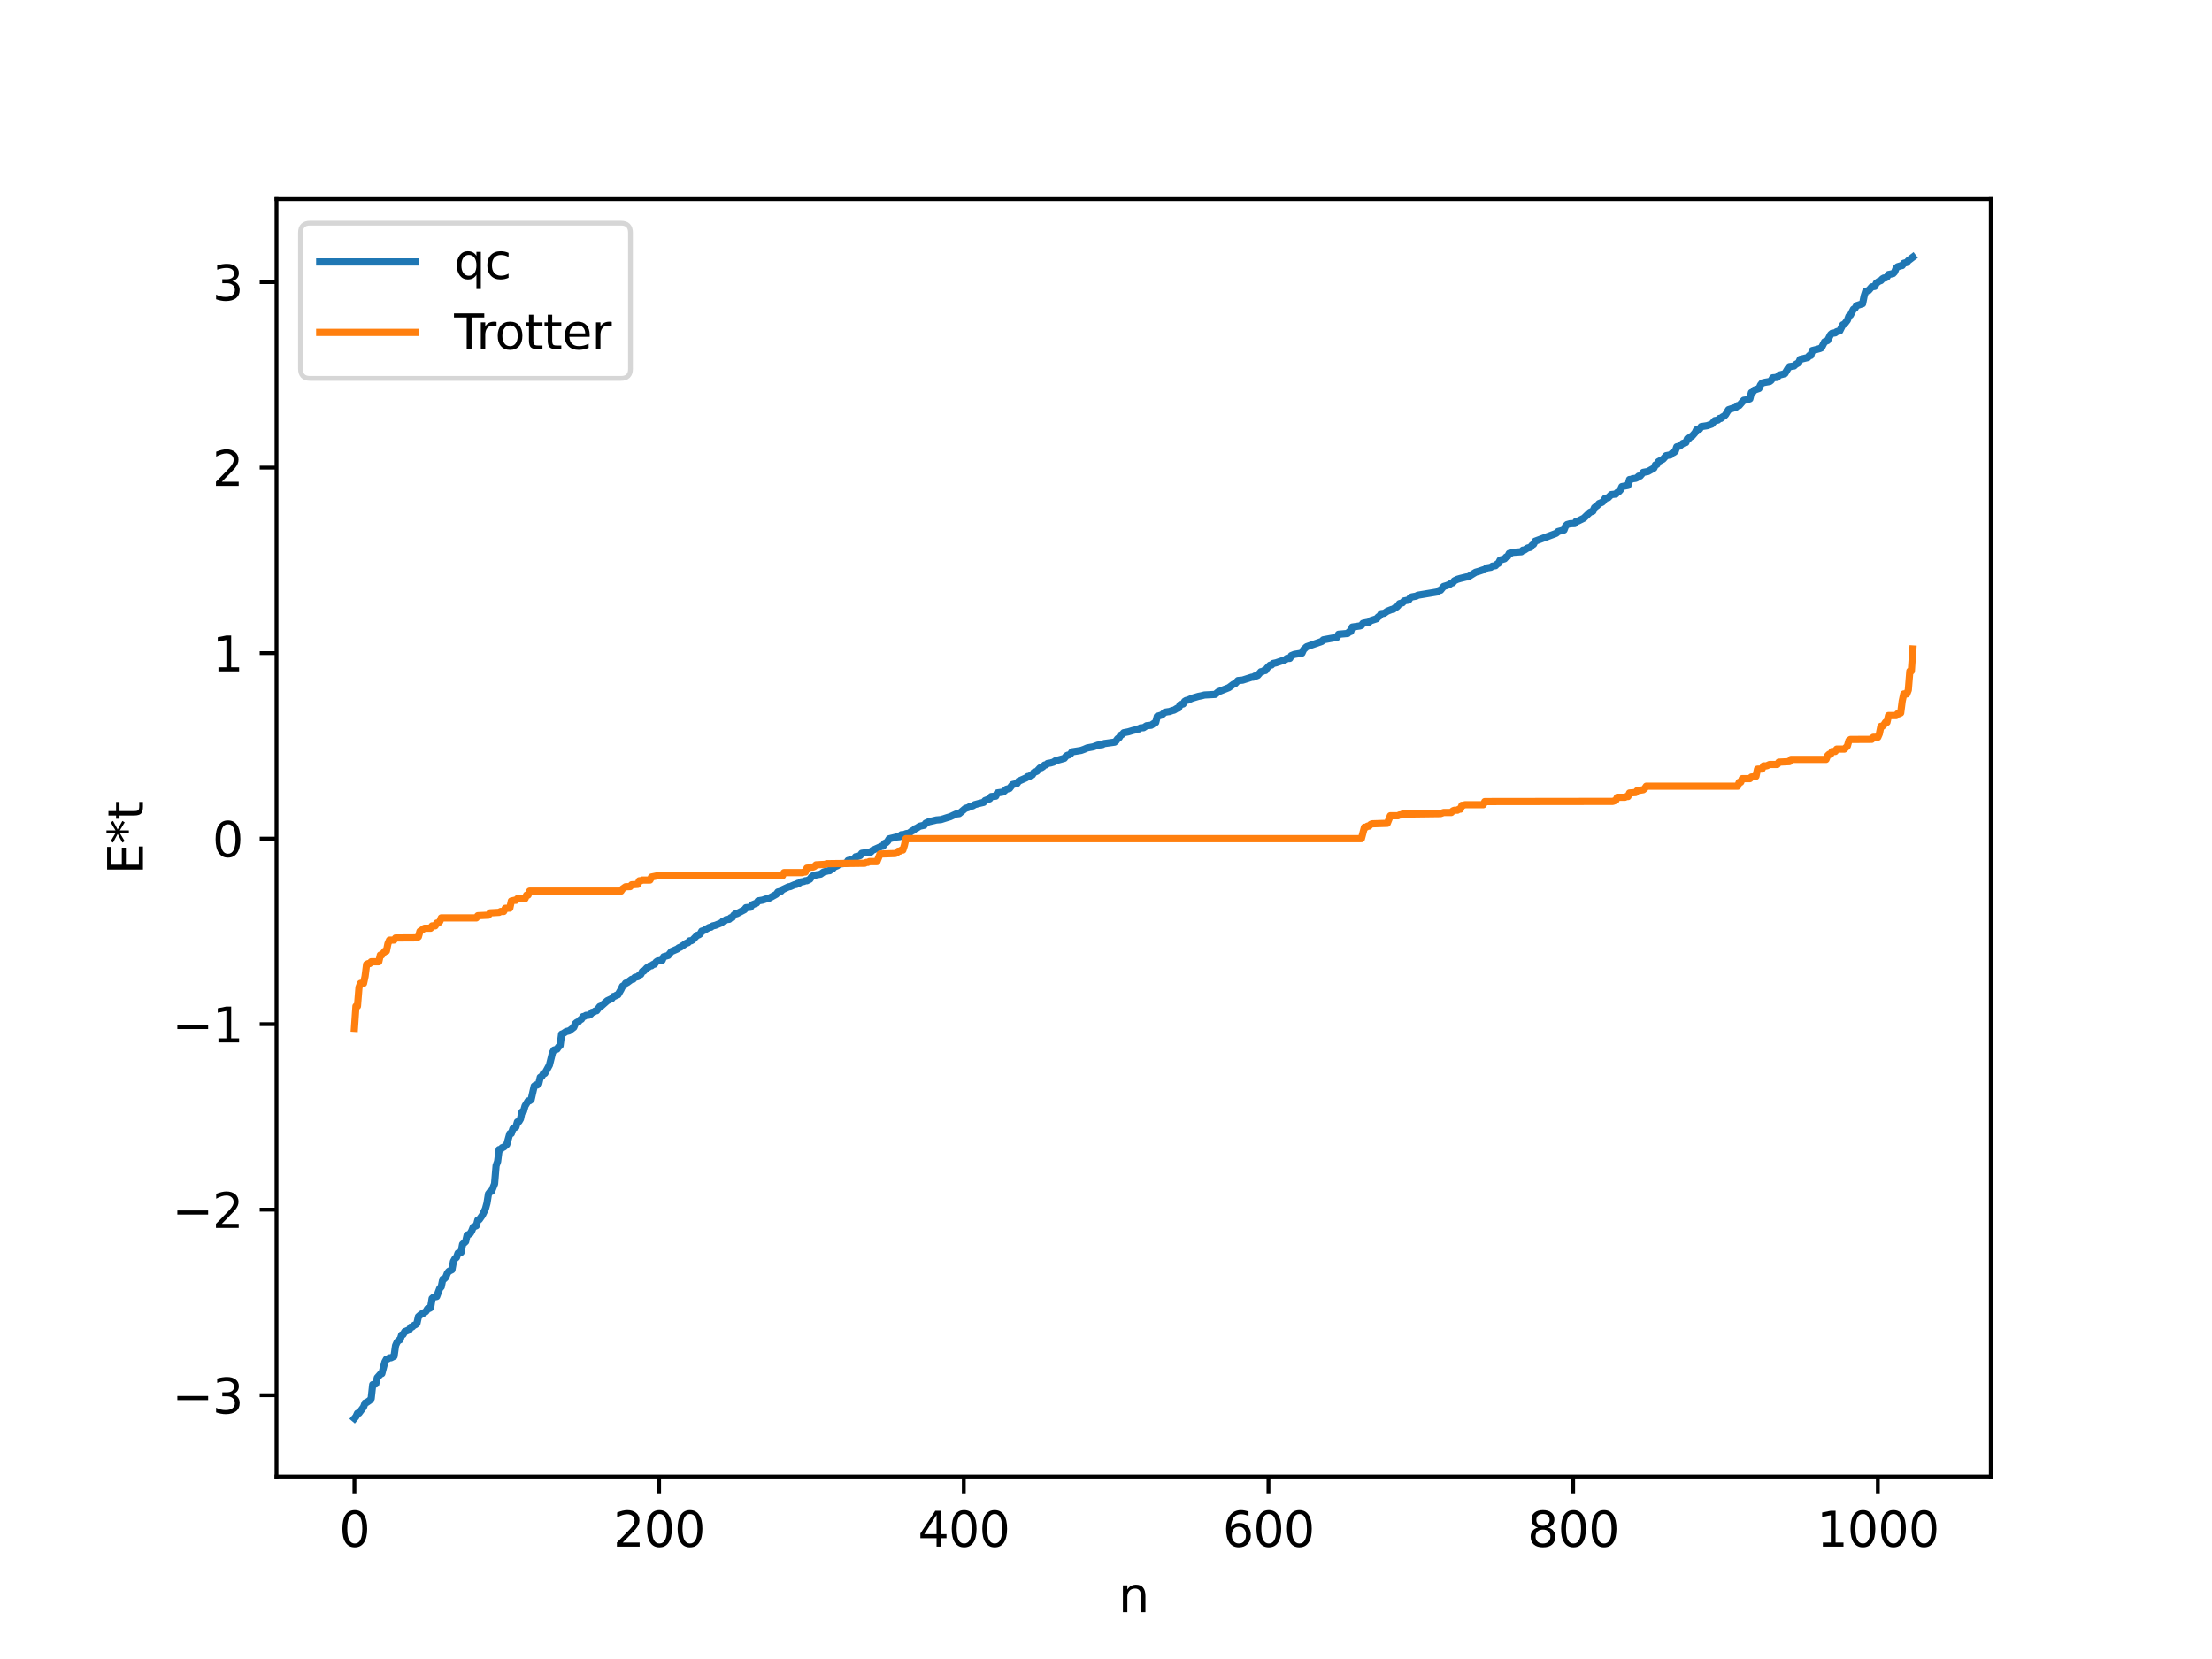 <?xml version="1.0" encoding="utf-8" standalone="no"?>
<!DOCTYPE svg PUBLIC "-//W3C//DTD SVG 1.1//EN"
  "http://www.w3.org/Graphics/SVG/1.1/DTD/svg11.dtd">
<svg xmlns:xlink="http://www.w3.org/1999/xlink" width="460.8pt" height="345.6pt" viewBox="0 0 460.8 345.6" xmlns="http://www.w3.org/2000/svg" version="1.1">
 <defs>
  <style type="text/css">*{stroke-linejoin: round; stroke-linecap: butt}</style>
 </defs>
 <g id="figure_1">
  <g id="patch_1">
   <path d="M 0 345.6 
L 460.8 345.6 
L 460.8 0 
L 0 0 
z
" style="fill: #ffffff"/>
  </g>
  <g id="axes_1">
   <g id="patch_2">
    <path d="M 57.6 307.584 
L 414.72 307.584 
L 414.72 41.472 
L 57.6 41.472 
z
" style="fill: #ffffff"/>
   </g>
   <g id="matplotlib.axis_1">
    <g id="xtick_1">
     <g id="line2d_1">
      <defs>
       <path id="m139f4b396d" d="M 0 0 
L 0 3.5 
" style="stroke: #000000; stroke-width: 0.8"/>
      </defs>
      <g>
       <use xlink:href="#m139f4b396d" x="73.833" y="307.584" style="stroke: #000000; stroke-width: 0.8"/>
      </g>
     </g>
     <g id="text_1">
      <!-- 0 -->
      <g transform="translate(70.651 322.182) scale(0.1 -0.1)">
       <defs>
        <path id="DejaVuSans-30" d="M 2034 4250 
Q 1547 4250 1301 3770 
Q 1056 3291 1056 2328 
Q 1056 1369 1301 889 
Q 1547 409 2034 409 
Q 2525 409 2770 889 
Q 3016 1369 3016 2328 
Q 3016 3291 2770 3770 
Q 2525 4250 2034 4250 
z
M 2034 4750 
Q 2819 4750 3233 4129 
Q 3647 3509 3647 2328 
Q 3647 1150 3233 529 
Q 2819 -91 2034 -91 
Q 1250 -91 836 529 
Q 422 1150 422 2328 
Q 422 3509 836 4129 
Q 1250 4750 2034 4750 
z
" transform="scale(0.016)"/>
       </defs>
       <use xlink:href="#DejaVuSans-30"/>
      </g>
     </g>
    </g>
    <g id="xtick_2">
     <g id="line2d_2">
      <g>
       <use xlink:href="#m139f4b396d" x="137.304" y="307.584" style="stroke: #000000; stroke-width: 0.8"/>
      </g>
     </g>
     <g id="text_2">
      <!-- 200 -->
      <g transform="translate(127.76 322.182) scale(0.1 -0.1)">
       <defs>
        <path id="DejaVuSans-32" d="M 1228 531 
L 3431 531 
L 3431 0 
L 469 0 
L 469 531 
Q 828 903 1448 1529 
Q 2069 2156 2228 2338 
Q 2531 2678 2651 2914 
Q 2772 3150 2772 3378 
Q 2772 3750 2511 3984 
Q 2250 4219 1831 4219 
Q 1534 4219 1204 4116 
Q 875 4013 500 3803 
L 500 4441 
Q 881 4594 1212 4672 
Q 1544 4750 1819 4750 
Q 2544 4750 2975 4387 
Q 3406 4025 3406 3419 
Q 3406 3131 3298 2873 
Q 3191 2616 2906 2266 
Q 2828 2175 2409 1742 
Q 1991 1309 1228 531 
z
" transform="scale(0.016)"/>
       </defs>
       <use xlink:href="#DejaVuSans-32"/>
       <use xlink:href="#DejaVuSans-30" x="63.623"/>
       <use xlink:href="#DejaVuSans-30" x="127.246"/>
      </g>
     </g>
    </g>
    <g id="xtick_3">
     <g id="line2d_3">
      <g>
       <use xlink:href="#m139f4b396d" x="200.775" y="307.584" style="stroke: #000000; stroke-width: 0.8"/>
      </g>
     </g>
     <g id="text_3">
      <!-- 400 -->
      <g transform="translate(191.231 322.182) scale(0.1 -0.1)">
       <defs>
        <path id="DejaVuSans-34" d="M 2419 4116 
L 825 1625 
L 2419 1625 
L 2419 4116 
z
M 2253 4666 
L 3047 4666 
L 3047 1625 
L 3713 1625 
L 3713 1100 
L 3047 1100 
L 3047 0 
L 2419 0 
L 2419 1100 
L 313 1100 
L 313 1709 
L 2253 4666 
z
" transform="scale(0.016)"/>
       </defs>
       <use xlink:href="#DejaVuSans-34"/>
       <use xlink:href="#DejaVuSans-30" x="63.623"/>
       <use xlink:href="#DejaVuSans-30" x="127.246"/>
      </g>
     </g>
    </g>
    <g id="xtick_4">
     <g id="line2d_4">
      <g>
       <use xlink:href="#m139f4b396d" x="264.246" y="307.584" style="stroke: #000000; stroke-width: 0.8"/>
      </g>
     </g>
     <g id="text_4">
      <!-- 600 -->
      <g transform="translate(254.702 322.182) scale(0.1 -0.1)">
       <defs>
        <path id="DejaVuSans-36" d="M 2113 2584 
Q 1688 2584 1439 2293 
Q 1191 2003 1191 1497 
Q 1191 994 1439 701 
Q 1688 409 2113 409 
Q 2538 409 2786 701 
Q 3034 994 3034 1497 
Q 3034 2003 2786 2293 
Q 2538 2584 2113 2584 
z
M 3366 4563 
L 3366 3988 
Q 3128 4100 2886 4159 
Q 2644 4219 2406 4219 
Q 1781 4219 1451 3797 
Q 1122 3375 1075 2522 
Q 1259 2794 1537 2939 
Q 1816 3084 2150 3084 
Q 2853 3084 3261 2657 
Q 3669 2231 3669 1497 
Q 3669 778 3244 343 
Q 2819 -91 2113 -91 
Q 1303 -91 875 529 
Q 447 1150 447 2328 
Q 447 3434 972 4092 
Q 1497 4750 2381 4750 
Q 2619 4750 2861 4703 
Q 3103 4656 3366 4563 
z
" transform="scale(0.016)"/>
       </defs>
       <use xlink:href="#DejaVuSans-36"/>
       <use xlink:href="#DejaVuSans-30" x="63.623"/>
       <use xlink:href="#DejaVuSans-30" x="127.246"/>
      </g>
     </g>
    </g>
    <g id="xtick_5">
     <g id="line2d_5">
      <g>
       <use xlink:href="#m139f4b396d" x="327.717" y="307.584" style="stroke: #000000; stroke-width: 0.8"/>
      </g>
     </g>
     <g id="text_5">
      <!-- 800 -->
      <g transform="translate(318.173 322.182) scale(0.1 -0.1)">
       <defs>
        <path id="DejaVuSans-38" d="M 2034 2216 
Q 1584 2216 1326 1975 
Q 1069 1734 1069 1313 
Q 1069 891 1326 650 
Q 1584 409 2034 409 
Q 2484 409 2743 651 
Q 3003 894 3003 1313 
Q 3003 1734 2745 1975 
Q 2488 2216 2034 2216 
z
M 1403 2484 
Q 997 2584 770 2862 
Q 544 3141 544 3541 
Q 544 4100 942 4425 
Q 1341 4750 2034 4750 
Q 2731 4750 3128 4425 
Q 3525 4100 3525 3541 
Q 3525 3141 3298 2862 
Q 3072 2584 2669 2484 
Q 3125 2378 3379 2068 
Q 3634 1759 3634 1313 
Q 3634 634 3220 271 
Q 2806 -91 2034 -91 
Q 1263 -91 848 271 
Q 434 634 434 1313 
Q 434 1759 690 2068 
Q 947 2378 1403 2484 
z
M 1172 3481 
Q 1172 3119 1398 2916 
Q 1625 2713 2034 2713 
Q 2441 2713 2670 2916 
Q 2900 3119 2900 3481 
Q 2900 3844 2670 4047 
Q 2441 4250 2034 4250 
Q 1625 4250 1398 4047 
Q 1172 3844 1172 3481 
z
" transform="scale(0.016)"/>
       </defs>
       <use xlink:href="#DejaVuSans-38"/>
       <use xlink:href="#DejaVuSans-30" x="63.623"/>
       <use xlink:href="#DejaVuSans-30" x="127.246"/>
      </g>
     </g>
    </g>
    <g id="xtick_6">
     <g id="line2d_6">
      <g>
       <use xlink:href="#m139f4b396d" x="391.188" y="307.584" style="stroke: #000000; stroke-width: 0.8"/>
      </g>
     </g>
     <g id="text_6">
      <!-- 1000 -->
      <g transform="translate(378.463 322.182) scale(0.1 -0.1)">
       <defs>
        <path id="DejaVuSans-31" d="M 794 531 
L 1825 531 
L 1825 4091 
L 703 3866 
L 703 4441 
L 1819 4666 
L 2450 4666 
L 2450 531 
L 3481 531 
L 3481 0 
L 794 0 
L 794 531 
z
" transform="scale(0.016)"/>
       </defs>
       <use xlink:href="#DejaVuSans-31"/>
       <use xlink:href="#DejaVuSans-30" x="63.623"/>
       <use xlink:href="#DejaVuSans-30" x="127.246"/>
       <use xlink:href="#DejaVuSans-30" x="190.869"/>
      </g>
     </g>
    </g>
    <g id="text_7">
     <!-- n -->
     <g transform="translate(232.991 335.861) scale(0.1 -0.1)">
      <defs>
       <path id="DejaVuSans-6e" d="M 3513 2113 
L 3513 0 
L 2938 0 
L 2938 2094 
Q 2938 2591 2744 2837 
Q 2550 3084 2163 3084 
Q 1697 3084 1428 2787 
Q 1159 2491 1159 1978 
L 1159 0 
L 581 0 
L 581 3500 
L 1159 3500 
L 1159 2956 
Q 1366 3272 1645 3428 
Q 1925 3584 2291 3584 
Q 2894 3584 3203 3211 
Q 3513 2838 3513 2113 
z
" transform="scale(0.016)"/>
      </defs>
      <use xlink:href="#DejaVuSans-6e"/>
     </g>
    </g>
   </g>
   <g id="matplotlib.axis_2">
    <g id="ytick_1">
     <g id="line2d_7">
      <defs>
       <path id="mbf9a00309b" d="M 0 0 
L -3.5 0 
" style="stroke: #000000; stroke-width: 0.8"/>
      </defs>
      <g>
       <use xlink:href="#mbf9a00309b" x="57.6" y="290.651" style="stroke: #000000; stroke-width: 0.8"/>
      </g>
     </g>
     <g id="text_8">
      <!-- −3 -->
      <g transform="translate(35.858 294.451) scale(0.1 -0.1)">
       <defs>
        <path id="DejaVuSans-2212" d="M 678 2272 
L 4684 2272 
L 4684 1741 
L 678 1741 
L 678 2272 
z
" transform="scale(0.016)"/>
        <path id="DejaVuSans-33" d="M 2597 2516 
Q 3050 2419 3304 2112 
Q 3559 1806 3559 1356 
Q 3559 666 3084 287 
Q 2609 -91 1734 -91 
Q 1441 -91 1130 -33 
Q 819 25 488 141 
L 488 750 
Q 750 597 1062 519 
Q 1375 441 1716 441 
Q 2309 441 2620 675 
Q 2931 909 2931 1356 
Q 2931 1769 2642 2001 
Q 2353 2234 1838 2234 
L 1294 2234 
L 1294 2753 
L 1863 2753 
Q 2328 2753 2575 2939 
Q 2822 3125 2822 3475 
Q 2822 3834 2567 4026 
Q 2313 4219 1838 4219 
Q 1578 4219 1281 4162 
Q 984 4106 628 3988 
L 628 4550 
Q 988 4650 1302 4700 
Q 1616 4750 1894 4750 
Q 2613 4750 3031 4423 
Q 3450 4097 3450 3541 
Q 3450 3153 3228 2886 
Q 3006 2619 2597 2516 
z
" transform="scale(0.016)"/>
       </defs>
       <use xlink:href="#DejaVuSans-2212"/>
       <use xlink:href="#DejaVuSans-33" x="83.789"/>
      </g>
     </g>
    </g>
    <g id="ytick_2">
     <g id="line2d_8">
      <g>
       <use xlink:href="#mbf9a00309b" x="57.6" y="252.003" style="stroke: #000000; stroke-width: 0.8"/>
      </g>
     </g>
     <g id="text_9">
      <!-- −2 -->
      <g transform="translate(35.858 255.803) scale(0.1 -0.1)">
       <use xlink:href="#DejaVuSans-2212"/>
       <use xlink:href="#DejaVuSans-32" x="83.789"/>
      </g>
     </g>
    </g>
    <g id="ytick_3">
     <g id="line2d_9">
      <g>
       <use xlink:href="#mbf9a00309b" x="57.6" y="213.355" style="stroke: #000000; stroke-width: 0.8"/>
      </g>
     </g>
     <g id="text_10">
      <!-- −1 -->
      <g transform="translate(35.858 217.155) scale(0.1 -0.1)">
       <use xlink:href="#DejaVuSans-2212"/>
       <use xlink:href="#DejaVuSans-31" x="83.789"/>
      </g>
     </g>
    </g>
    <g id="ytick_4">
     <g id="line2d_10">
      <g>
       <use xlink:href="#mbf9a00309b" x="57.6" y="174.708" style="stroke: #000000; stroke-width: 0.8"/>
      </g>
     </g>
     <g id="text_11">
      <!-- 0 -->
      <g transform="translate(44.237 178.507) scale(0.1 -0.1)">
       <use xlink:href="#DejaVuSans-30"/>
      </g>
     </g>
    </g>
    <g id="ytick_5">
     <g id="line2d_11">
      <g>
       <use xlink:href="#mbf9a00309b" x="57.6" y="136.06" style="stroke: #000000; stroke-width: 0.8"/>
      </g>
     </g>
     <g id="text_12">
      <!-- 1 -->
      <g transform="translate(44.237 139.859) scale(0.1 -0.1)">
       <use xlink:href="#DejaVuSans-31"/>
      </g>
     </g>
    </g>
    <g id="ytick_6">
     <g id="line2d_12">
      <g>
       <use xlink:href="#mbf9a00309b" x="57.6" y="97.412" style="stroke: #000000; stroke-width: 0.8"/>
      </g>
     </g>
     <g id="text_13">
      <!-- 2 -->
      <g transform="translate(44.237 101.211) scale(0.1 -0.1)">
       <use xlink:href="#DejaVuSans-32"/>
      </g>
     </g>
    </g>
    <g id="ytick_7">
     <g id="line2d_13">
      <g>
       <use xlink:href="#mbf9a00309b" x="57.6" y="58.764" style="stroke: #000000; stroke-width: 0.8"/>
      </g>
     </g>
     <g id="text_14">
      <!-- 3 -->
      <g transform="translate(44.237 62.563) scale(0.1 -0.1)">
       <use xlink:href="#DejaVuSans-33"/>
      </g>
     </g>
    </g>
    <g id="text_15">
     <!-- E*t -->
     <g transform="translate(29.778 182.148) rotate(-90) scale(0.1 -0.1)">
      <defs>
       <path id="DejaVuSans-45" d="M 628 4666 
L 3578 4666 
L 3578 4134 
L 1259 4134 
L 1259 2753 
L 3481 2753 
L 3481 2222 
L 1259 2222 
L 1259 531 
L 3634 531 
L 3634 0 
L 628 0 
L 628 4666 
z
" transform="scale(0.016)"/>
       <path id="DejaVuSans-2a" d="M 3009 3897 
L 1888 3291 
L 3009 2681 
L 2828 2375 
L 1778 3009 
L 1778 1831 
L 1422 1831 
L 1422 3009 
L 372 2375 
L 191 2681 
L 1313 3291 
L 191 3897 
L 372 4206 
L 1422 3572 
L 1422 4750 
L 1778 4750 
L 1778 3572 
L 2828 4206 
L 3009 3897 
z
" transform="scale(0.016)"/>
       <path id="DejaVuSans-74" d="M 1172 4494 
L 1172 3500 
L 2356 3500 
L 2356 3053 
L 1172 3053 
L 1172 1153 
Q 1172 725 1289 603 
Q 1406 481 1766 481 
L 2356 481 
L 2356 0 
L 1766 0 
Q 1100 0 847 248 
Q 594 497 594 1153 
L 594 3053 
L 172 3053 
L 172 3500 
L 594 3500 
L 594 4494 
L 1172 4494 
z
" transform="scale(0.016)"/>
      </defs>
      <use xlink:href="#DejaVuSans-45"/>
      <use xlink:href="#DejaVuSans-2a" x="63.184"/>
      <use xlink:href="#DejaVuSans-74" x="113.184"/>
     </g>
    </g>
   </g>
   <g id="line2d_14">
    <path d="M 73.833 295.488 
L 74.15 295.113 
L 74.467 294.427 
L 74.785 294.39 
L 75.737 293.114 
L 76.054 292.27 
L 76.372 292.171 
L 77.006 291.73 
L 77.324 291.339 
L 77.641 288.439 
L 78.276 288.311 
L 78.593 286.997 
L 79.228 286.274 
L 79.545 286.141 
L 80.18 283.711 
L 80.497 283.141 
L 80.815 283.067 
L 81.132 282.854 
L 81.449 282.849 
L 82.084 282.527 
L 82.401 280.304 
L 82.719 279.595 
L 83.036 279.217 
L 83.353 279.094 
L 83.671 278.078 
L 83.988 277.983 
L 84.305 277.406 
L 85.258 277.017 
L 85.575 276.464 
L 85.892 276.415 
L 86.21 276.087 
L 86.527 275.964 
L 86.844 275.708 
L 87.162 274.276 
L 87.796 273.722 
L 88.114 273.627 
L 88.748 273.177 
L 89.066 272.63 
L 89.383 272.599 
L 89.7 272.422 
L 90.018 270.497 
L 90.335 270.216 
L 90.97 270.093 
L 91.605 268.405 
L 91.922 268.065 
L 92.239 266.498 
L 92.557 266.403 
L 92.874 266.066 
L 93.191 265.234 
L 93.509 264.835 
L 94.143 264.519 
L 94.461 262.78 
L 94.778 262.198 
L 95.096 261.947 
L 95.413 261.049 
L 96.048 260.893 
L 96.365 259.205 
L 97 258.638 
L 97.317 257.28 
L 97.634 257.185 
L 97.952 256.966 
L 98.269 256.426 
L 98.586 255.617 
L 99.221 255.351 
L 99.539 254.148 
L 99.856 254.054 
L 100.491 253.14 
L 101.125 251.832 
L 101.443 250.666 
L 101.76 248.7 
L 102.077 248.276 
L 102.395 248.182 
L 103.029 246.614 
L 103.347 242.828 
L 103.664 241.964 
L 103.981 239.473 
L 104.299 239.447 
L 104.616 239.074 
L 104.934 238.98 
L 105.568 238.418 
L 106.203 236.15 
L 106.52 236.124 
L 106.838 235.132 
L 107.472 234.785 
L 107.79 233.703 
L 108.107 233.626 
L 108.424 233.096 
L 108.742 231.621 
L 109.059 231.498 
L 109.377 230.382 
L 110.011 229.348 
L 110.329 229.317 
L 110.646 229.083 
L 111.281 226.275 
L 111.598 226.031 
L 111.915 226.03 
L 112.233 225.76 
L 112.55 224.419 
L 112.867 224.269 
L 113.185 223.683 
L 113.502 223.611 
L 114.454 221.876 
L 115.089 219.319 
L 115.406 218.746 
L 116.041 218.554 
L 116.358 218.065 
L 116.676 217.818 
L 116.993 215.424 
L 117.31 215.311 
L 117.945 214.889 
L 118.58 214.742 
L 119.532 214.012 
L 119.849 213.247 
L 120.167 212.97 
L 120.484 212.875 
L 120.801 212.485 
L 121.119 212.324 
L 121.436 211.779 
L 121.753 211.728 
L 122.071 211.518 
L 122.705 211.478 
L 123.023 211.307 
L 123.34 210.889 
L 123.658 210.843 
L 123.975 210.607 
L 124.292 210.554 
L 124.927 209.683 
L 125.244 209.589 
L 126.514 208.466 
L 127.466 208.021 
L 127.783 207.585 
L 128.1 207.522 
L 128.418 207.308 
L 128.735 207.23 
L 129.37 206.132 
L 129.687 205.438 
L 130.005 205.302 
L 130.322 204.813 
L 130.639 204.713 
L 131.591 204.003 
L 131.909 203.987 
L 132.226 203.609 
L 132.861 203.456 
L 133.178 203.139 
L 133.496 202.991 
L 133.813 202.382 
L 134.13 202.295 
L 134.765 201.61 
L 135.082 201.495 
L 135.4 201.203 
L 135.717 201.192 
L 136.034 200.912 
L 136.352 200.855 
L 136.669 200.408 
L 136.986 200.185 
L 137.939 200.056 
L 138.256 199.301 
L 139.208 199.03 
L 139.843 198.235 
L 141.112 197.681 
L 141.429 197.42 
L 141.747 197.308 
L 143.016 196.467 
L 143.334 196.377 
L 143.651 195.984 
L 143.968 195.982 
L 144.286 195.814 
L 145.238 194.827 
L 145.555 194.751 
L 145.872 194.531 
L 146.19 193.964 
L 146.507 193.892 
L 147.777 193.183 
L 148.094 193.154 
L 148.411 192.9 
L 149.046 192.748 
L 150.315 192.222 
L 150.633 191.871 
L 150.95 191.829 
L 151.267 191.568 
L 151.902 191.501 
L 152.22 191.179 
L 152.537 191.145 
L 152.854 190.645 
L 153.172 190.381 
L 153.489 190.345 
L 155.076 189.514 
L 155.393 189.089 
L 156.345 188.989 
L 156.662 188.508 
L 157.615 188.122 
L 157.932 187.673 
L 158.884 187.508 
L 159.836 187.186 
L 160.153 187.155 
L 161.423 186.454 
L 161.74 186.272 
L 162.058 185.813 
L 162.692 185.676 
L 163.01 185.33 
L 164.279 184.733 
L 164.596 184.702 
L 165.548 184.286 
L 165.866 184.253 
L 166.183 184.025 
L 166.5 183.978 
L 166.818 183.732 
L 167.453 183.627 
L 167.77 183.473 
L 168.087 183.471 
L 168.722 183.152 
L 169.039 182.691 
L 169.357 182.443 
L 169.674 182.432 
L 169.991 182.265 
L 170.943 182.107 
L 171.578 181.646 
L 172.53 181.401 
L 172.848 181.379 
L 173.165 181.078 
L 173.482 180.981 
L 173.8 180.6 
L 174.434 180.35 
L 174.752 180.009 
L 176.339 179.822 
L 176.656 179.263 
L 177.925 178.924 
L 178.243 178.472 
L 178.56 178.442 
L 179.195 178.229 
L 179.512 177.755 
L 181.416 177.485 
L 181.734 177.149 
L 183.638 176.297 
L 183.955 176.275 
L 184.272 175.69 
L 184.59 175.565 
L 184.907 175.257 
L 185.224 174.739 
L 186.811 174.354 
L 187.446 174.293 
L 187.763 173.888 
L 188.398 173.843 
L 188.715 173.672 
L 189.35 173.577 
L 189.985 173.099 
L 190.302 172.97 
L 190.62 172.644 
L 190.937 172.533 
L 191.572 172.119 
L 192.524 171.912 
L 192.841 171.477 
L 193.476 171.188 
L 195.062 170.815 
L 196.015 170.733 
L 197.284 170.329 
L 197.919 170.138 
L 199.188 169.563 
L 199.823 169.485 
L 201.092 168.402 
L 201.727 168.211 
L 202.044 168.003 
L 202.679 167.861 
L 202.996 167.633 
L 203.948 167.37 
L 204.9 167.144 
L 205.218 166.761 
L 206.17 166.405 
L 206.487 165.935 
L 207.439 165.852 
L 207.757 165.173 
L 208.709 165.037 
L 209.026 164.968 
L 209.661 164.406 
L 210.296 164.249 
L 210.93 163.426 
L 211.882 163.208 
L 212.2 162.731 
L 213.786 162.026 
L 214.104 161.76 
L 214.421 161.751 
L 214.739 161.513 
L 215.056 161.431 
L 215.373 160.921 
L 216.008 160.666 
L 216.643 159.968 
L 216.96 159.927 
L 217.277 159.719 
L 217.595 159.369 
L 217.912 159.328 
L 218.229 159.04 
L 218.864 158.934 
L 219.499 158.748 
L 219.816 158.501 
L 221.72 157.971 
L 222.038 157.558 
L 222.355 157.33 
L 222.672 157.271 
L 222.99 157.093 
L 223.307 156.624 
L 224.577 156.424 
L 225.211 156.317 
L 225.846 156.086 
L 226.481 155.807 
L 227.75 155.573 
L 228.702 155.226 
L 229.654 155.111 
L 229.972 154.905 
L 232.193 154.6 
L 232.51 154.333 
L 232.828 153.881 
L 233.145 153.678 
L 233.462 153.15 
L 233.78 153.006 
L 234.097 152.637 
L 235.049 152.455 
L 236.001 152.167 
L 236.636 152.02 
L 236.953 151.86 
L 237.271 151.859 
L 237.588 151.631 
L 238.223 151.594 
L 238.858 151.176 
L 239.81 151.079 
L 240.444 150.634 
L 240.762 150.495 
L 241.079 149.229 
L 242.031 148.946 
L 242.666 148.372 
L 243.3 148.266 
L 243.618 148.231 
L 244.253 148.001 
L 244.57 147.939 
L 245.205 147.542 
L 245.522 147.517 
L 245.839 146.811 
L 246.474 146.645 
L 246.791 146.103 
L 247.109 145.911 
L 247.426 145.851 
L 248.378 145.444 
L 249.648 145.067 
L 250.282 144.943 
L 250.917 144.778 
L 253.139 144.658 
L 253.773 144.12 
L 255.995 143.241 
L 256.947 142.521 
L 257.264 142.445 
L 257.899 141.767 
L 258.851 141.681 
L 260.755 141.074 
L 261.072 141.062 
L 261.39 140.836 
L 261.707 140.82 
L 262.024 140.686 
L 262.659 139.94 
L 262.977 139.902 
L 263.294 139.695 
L 263.611 139.686 
L 263.929 139.202 
L 264.563 138.573 
L 264.881 138.541 
L 265.198 138.213 
L 265.833 138.081 
L 267.42 137.542 
L 267.737 137.449 
L 268.054 137.178 
L 268.689 137.153 
L 269.006 136.583 
L 269.641 136.323 
L 271.228 136.059 
L 271.545 135.351 
L 272.18 134.732 
L 275.353 133.621 
L 275.671 133.288 
L 278.527 132.762 
L 278.844 132.13 
L 280.748 131.96 
L 281.066 131.591 
L 281.383 131.561 
L 281.7 130.626 
L 283.287 130.392 
L 283.605 130.28 
L 283.922 129.848 
L 284.557 129.709 
L 285.191 129.6 
L 285.509 129.31 
L 286.778 128.896 
L 287.096 128.519 
L 287.413 128.319 
L 287.73 127.83 
L 288.365 127.756 
L 289 127.321 
L 289.952 126.945 
L 290.269 126.917 
L 290.586 126.606 
L 290.904 126.501 
L 291.221 126.202 
L 291.539 125.75 
L 292.173 125.575 
L 292.491 125.184 
L 293.125 125.055 
L 293.443 125.019 
L 293.76 124.541 
L 294.077 124.354 
L 295.029 124.18 
L 295.347 123.995 
L 299.472 123.303 
L 299.79 122.993 
L 300.107 122.95 
L 300.742 122.163 
L 301.377 121.972 
L 302.011 121.718 
L 302.329 121.467 
L 302.646 121.396 
L 302.963 120.982 
L 303.598 120.676 
L 304.233 120.491 
L 305.502 120.182 
L 305.82 120.181 
L 307.406 119.201 
L 308.041 119.023 
L 308.993 118.7 
L 309.31 118.677 
L 309.628 118.336 
L 310.58 118.173 
L 310.897 117.934 
L 311.532 117.845 
L 311.849 117.494 
L 312.167 117.353 
L 312.484 116.691 
L 313.436 116.402 
L 313.753 116.035 
L 314.071 115.919 
L 314.388 115.294 
L 314.705 115.29 
L 315.023 115.075 
L 316.927 114.944 
L 317.244 114.601 
L 317.562 114.588 
L 318.196 114.173 
L 318.831 114.016 
L 319.148 113.573 
L 319.466 113.383 
L 319.783 112.749 
L 323.909 111.209 
L 324.226 111.073 
L 324.543 110.743 
L 325.813 110.409 
L 326.13 109.598 
L 326.448 109.277 
L 327.082 109.101 
L 328.034 109.067 
L 328.352 108.597 
L 328.669 108.573 
L 329.939 107.945 
L 331.208 106.725 
L 331.843 106.479 
L 332.16 105.746 
L 332.795 105.282 
L 333.112 104.903 
L 333.747 104.642 
L 334.064 104.353 
L 334.381 103.811 
L 335.016 103.686 
L 335.651 103.036 
L 336.603 102.928 
L 336.92 102.579 
L 337.238 102.425 
L 337.555 102.068 
L 337.872 101.367 
L 339.142 101.118 
L 339.459 99.891 
L 339.777 99.877 
L 340.094 99.722 
L 340.729 99.643 
L 341.046 99.499 
L 341.363 99.187 
L 341.681 99.154 
L 342.315 98.401 
L 342.95 98.285 
L 343.267 98.235 
L 343.902 97.878 
L 344.537 97.521 
L 344.854 96.842 
L 345.172 96.747 
L 345.489 96.165 
L 346.441 95.661 
L 347.076 94.934 
L 348.028 94.743 
L 348.345 94.392 
L 348.662 94.274 
L 348.98 94.019 
L 349.297 93.081 
L 349.932 92.923 
L 350.567 92.363 
L 351.201 92.191 
L 351.519 91.386 
L 351.836 91.345 
L 352.153 90.999 
L 352.471 90.875 
L 353.105 90.155 
L 353.423 89.527 
L 354.058 89.4 
L 354.375 88.875 
L 355.644 88.677 
L 356.596 88.342 
L 357.231 87.618 
L 357.866 87.51 
L 358.183 87.165 
L 358.5 87.165 
L 358.818 86.852 
L 359.135 86.712 
L 359.453 86.409 
L 360.087 85.345 
L 361.674 84.818 
L 361.991 84.489 
L 362.309 84.48 
L 363.261 83.379 
L 363.896 83.291 
L 364.53 83.075 
L 364.848 81.781 
L 365.165 81.674 
L 365.482 81.247 
L 366.434 80.921 
L 366.752 80.199 
L 367.069 79.792 
L 367.704 79.636 
L 368.656 79.474 
L 368.973 79.238 
L 369.291 78.701 
L 370.243 78.618 
L 370.56 78.168 
L 371.512 77.92 
L 371.829 77.824 
L 372.464 76.762 
L 372.781 76.379 
L 373.734 76.242 
L 374.051 75.93 
L 374.686 75.569 
L 375.003 74.867 
L 376.59 74.484 
L 376.907 74.077 
L 377.224 74.056 
L 377.542 73.026 
L 378.177 72.869 
L 379.129 72.599 
L 379.446 72.458 
L 380.081 71.217 
L 380.715 70.944 
L 381.35 69.697 
L 381.667 69.43 
L 382.302 69.342 
L 382.62 69.089 
L 383.254 68.941 
L 383.889 67.658 
L 384.206 67.544 
L 384.841 66.711 
L 385.158 65.861 
L 385.476 65.65 
L 386.11 64.413 
L 386.428 64.236 
L 386.745 63.675 
L 388.015 63.255 
L 388.332 61.68 
L 388.649 60.69 
L 389.284 60.496 
L 389.919 59.755 
L 390.553 59.659 
L 390.871 58.986 
L 391.505 58.541 
L 391.823 58.444 
L 392.14 58.083 
L 392.458 57.904 
L 392.775 57.894 
L 393.092 57.708 
L 393.41 57.185 
L 394.044 57.058 
L 394.362 56.987 
L 394.679 56.658 
L 394.996 55.868 
L 395.314 55.568 
L 395.948 55.374 
L 396.266 55.311 
L 396.583 54.844 
L 397.218 54.677 
L 397.535 54.297 
L 398.487 53.568 
L 398.487 53.568 
" clip-path="url(#p503f1d3a20)" style="fill: none; stroke: #1f77b4; stroke-width: 1.5; stroke-linecap: square"/>
   </g>
   <g id="line2d_15">
    <path d="M 73.833 214.224 
L 74.15 209.613 
L 74.467 209.613 
L 74.785 205.672 
L 75.102 204.853 
L 75.737 204.853 
L 76.054 203.378 
L 76.372 200.888 
L 76.689 200.736 
L 77.006 200.736 
L 77.324 200.35 
L 78.91 200.35 
L 79.228 198.946 
L 79.545 198.946 
L 80.18 198.123 
L 80.497 198.123 
L 80.815 196.57 
L 81.132 195.839 
L 82.084 195.826 
L 82.401 195.394 
L 86.844 195.369 
L 87.162 195.132 
L 87.479 194.007 
L 88.431 193.368 
L 89.7 193.368 
L 90.018 192.871 
L 90.653 192.871 
L 90.97 192.292 
L 91.287 192.292 
L 91.605 191.991 
L 91.922 191.216 
L 99.221 191.216 
L 99.539 190.755 
L 101.76 190.645 
L 102.077 190.167 
L 103.981 190.059 
L 104.299 189.872 
L 104.934 189.872 
L 105.251 189.216 
L 106.203 189.183 
L 106.52 187.702 
L 107.155 187.555 
L 107.472 187.555 
L 107.79 187.214 
L 109.377 187.214 
L 109.694 186.466 
L 110.011 186.466 
L 110.329 185.639 
L 129.37 185.639 
L 129.687 185.169 
L 130.322 184.727 
L 131.274 184.699 
L 131.591 184.314 
L 132.861 184.227 
L 133.178 183.487 
L 133.496 183.487 
L 133.813 183.332 
L 135.4 183.332 
L 135.717 182.701 
L 136.986 182.437 
L 163.01 182.437 
L 163.327 181.782 
L 167.135 181.782 
L 167.453 181.663 
L 167.77 181.663 
L 168.087 180.852 
L 168.405 180.852 
L 168.722 180.636 
L 169.357 180.636 
L 169.674 180.496 
L 169.991 180.162 
L 171.896 180.06 
L 172.213 179.926 
L 180.147 179.826 
L 180.464 179.654 
L 180.781 179.654 
L 181.099 179.485 
L 182.686 179.485 
L 183.32 177.909 
L 186.494 177.804 
L 186.811 177.665 
L 187.129 177.319 
L 187.446 177.319 
L 187.763 177.084 
L 188.081 177.084 
L 188.398 176.105 
L 188.715 174.708 
L 283.605 174.708 
L 284.239 172.331 
L 284.557 172.331 
L 284.874 172.096 
L 285.191 172.096 
L 285.509 171.75 
L 285.826 171.611 
L 289 171.506 
L 289.634 169.93 
L 291.221 169.93 
L 291.539 169.762 
L 291.856 169.762 
L 292.173 169.589 
L 300.107 169.489 
L 300.742 169.254 
L 302.329 169.254 
L 302.646 168.919 
L 302.963 168.78 
L 303.598 168.78 
L 303.915 168.563 
L 304.233 168.563 
L 304.55 167.753 
L 304.867 167.753 
L 305.185 167.633 
L 308.993 167.633 
L 309.31 166.978 
L 335.968 166.942 
L 336.603 166.714 
L 336.92 166.083 
L 338.507 166.083 
L 338.824 165.928 
L 339.142 165.928 
L 339.459 165.188 
L 340.729 165.101 
L 341.046 164.716 
L 342.315 164.517 
L 342.633 164.246 
L 342.95 163.776 
L 361.991 163.776 
L 362.309 162.949 
L 362.626 162.949 
L 362.943 162.201 
L 364.53 162.201 
L 364.848 161.86 
L 365.482 161.801 
L 365.8 161.713 
L 366.117 160.232 
L 367.069 160.199 
L 367.386 159.543 
L 368.021 159.543 
L 368.656 159.248 
L 370.243 159.248 
L 370.56 158.77 
L 372.781 158.661 
L 373.099 158.199 
L 380.398 158.199 
L 380.715 157.424 
L 381.033 157.123 
L 381.35 157.123 
L 381.667 156.545 
L 382.302 156.545 
L 382.62 156.047 
L 384.206 156.047 
L 384.841 155.408 
L 385.158 154.283 
L 385.476 154.046 
L 389.919 154.021 
L 390.236 153.589 
L 391.188 153.576 
L 391.505 152.845 
L 391.823 151.292 
L 392.14 151.292 
L 392.458 150.978 
L 392.775 150.469 
L 393.092 150.469 
L 393.41 149.065 
L 394.996 149.065 
L 395.314 148.679 
L 395.631 148.679 
L 395.948 148.527 
L 396.266 146.037 
L 396.583 144.562 
L 397.218 144.562 
L 397.535 143.744 
L 397.853 139.802 
L 398.17 139.802 
L 398.487 135.191 
L 398.487 135.191 
" clip-path="url(#p503f1d3a20)" style="fill: none; stroke: #ff7f0e; stroke-width: 1.5; stroke-linecap: square"/>
   </g>
   <g id="patch_3">
    <path d="M 57.6 307.584 
L 57.6 41.472 
" style="fill: none; stroke: #000000; stroke-width: 0.8; stroke-linejoin: miter; stroke-linecap: square"/>
   </g>
   <g id="patch_4">
    <path d="M 414.72 307.584 
L 414.72 41.472 
" style="fill: none; stroke: #000000; stroke-width: 0.8; stroke-linejoin: miter; stroke-linecap: square"/>
   </g>
   <g id="patch_5">
    <path d="M 57.6 307.584 
L 414.72 307.584 
" style="fill: none; stroke: #000000; stroke-width: 0.8; stroke-linejoin: miter; stroke-linecap: square"/>
   </g>
   <g id="patch_6">
    <path d="M 57.6 41.472 
L 414.72 41.472 
" style="fill: none; stroke: #000000; stroke-width: 0.8; stroke-linejoin: miter; stroke-linecap: square"/>
   </g>
   <g id="legend_1">
    <g id="patch_7">
     <path d="M 64.6 78.828 
L 129.342 78.828 
Q 131.342 78.828 131.342 76.828 
L 131.342 48.472 
Q 131.342 46.472 129.342 46.472 
L 64.6 46.472 
Q 62.6 46.472 62.6 48.472 
L 62.6 76.828 
Q 62.6 78.828 64.6 78.828 
z
" style="fill: #ffffff; opacity: 0.8; stroke: #cccccc; stroke-linejoin: miter"/>
    </g>
    <g id="line2d_16">
     <path d="M 66.6 54.57 
L 76.6 54.57 
L 86.6 54.57 
" style="fill: none; stroke: #1f77b4; stroke-width: 1.5; stroke-linecap: square"/>
    </g>
    <g id="text_16">
     <!-- qc -->
     <g transform="translate(94.6 58.07) scale(0.1 -0.1)">
      <defs>
       <path id="DejaVuSans-71" d="M 947 1747 
Q 947 1113 1208 752 
Q 1469 391 1925 391 
Q 2381 391 2643 752 
Q 2906 1113 2906 1747 
Q 2906 2381 2643 2742 
Q 2381 3103 1925 3103 
Q 1469 3103 1208 2742 
Q 947 2381 947 1747 
z
M 2906 525 
Q 2725 213 2448 61 
Q 2172 -91 1784 -91 
Q 1150 -91 751 415 
Q 353 922 353 1747 
Q 353 2572 751 3078 
Q 1150 3584 1784 3584 
Q 2172 3584 2448 3432 
Q 2725 3281 2906 2969 
L 2906 3500 
L 3481 3500 
L 3481 -1331 
L 2906 -1331 
L 2906 525 
z
" transform="scale(0.016)"/>
       <path id="DejaVuSans-63" d="M 3122 3366 
L 3122 2828 
Q 2878 2963 2633 3030 
Q 2388 3097 2138 3097 
Q 1578 3097 1268 2742 
Q 959 2388 959 1747 
Q 959 1106 1268 751 
Q 1578 397 2138 397 
Q 2388 397 2633 464 
Q 2878 531 3122 666 
L 3122 134 
Q 2881 22 2623 -34 
Q 2366 -91 2075 -91 
Q 1284 -91 818 406 
Q 353 903 353 1747 
Q 353 2603 823 3093 
Q 1294 3584 2113 3584 
Q 2378 3584 2631 3529 
Q 2884 3475 3122 3366 
z
" transform="scale(0.016)"/>
      </defs>
      <use xlink:href="#DejaVuSans-71"/>
      <use xlink:href="#DejaVuSans-63" x="63.477"/>
     </g>
    </g>
    <g id="line2d_17">
     <path d="M 66.6 69.249 
L 76.6 69.249 
L 86.6 69.249 
" style="fill: none; stroke: #ff7f0e; stroke-width: 1.5; stroke-linecap: square"/>
    </g>
    <g id="text_17">
     <!-- Trotter -->
     <g transform="translate(94.6 72.749) scale(0.1 -0.1)">
      <defs>
       <path id="DejaVuSans-54" d="M -19 4666 
L 3928 4666 
L 3928 4134 
L 2272 4134 
L 2272 0 
L 1638 0 
L 1638 4134 
L -19 4134 
L -19 4666 
z
" transform="scale(0.016)"/>
       <path id="DejaVuSans-72" d="M 2631 2963 
Q 2534 3019 2420 3045 
Q 2306 3072 2169 3072 
Q 1681 3072 1420 2755 
Q 1159 2438 1159 1844 
L 1159 0 
L 581 0 
L 581 3500 
L 1159 3500 
L 1159 2956 
Q 1341 3275 1631 3429 
Q 1922 3584 2338 3584 
Q 2397 3584 2469 3576 
Q 2541 3569 2628 3553 
L 2631 2963 
z
" transform="scale(0.016)"/>
       <path id="DejaVuSans-6f" d="M 1959 3097 
Q 1497 3097 1228 2736 
Q 959 2375 959 1747 
Q 959 1119 1226 758 
Q 1494 397 1959 397 
Q 2419 397 2687 759 
Q 2956 1122 2956 1747 
Q 2956 2369 2687 2733 
Q 2419 3097 1959 3097 
z
M 1959 3584 
Q 2709 3584 3137 3096 
Q 3566 2609 3566 1747 
Q 3566 888 3137 398 
Q 2709 -91 1959 -91 
Q 1206 -91 779 398 
Q 353 888 353 1747 
Q 353 2609 779 3096 
Q 1206 3584 1959 3584 
z
" transform="scale(0.016)"/>
       <path id="DejaVuSans-65" d="M 3597 1894 
L 3597 1613 
L 953 1613 
Q 991 1019 1311 708 
Q 1631 397 2203 397 
Q 2534 397 2845 478 
Q 3156 559 3463 722 
L 3463 178 
Q 3153 47 2828 -22 
Q 2503 -91 2169 -91 
Q 1331 -91 842 396 
Q 353 884 353 1716 
Q 353 2575 817 3079 
Q 1281 3584 2069 3584 
Q 2775 3584 3186 3129 
Q 3597 2675 3597 1894 
z
M 3022 2063 
Q 3016 2534 2758 2815 
Q 2500 3097 2075 3097 
Q 1594 3097 1305 2825 
Q 1016 2553 972 2059 
L 3022 2063 
z
" transform="scale(0.016)"/>
      </defs>
      <use xlink:href="#DejaVuSans-54"/>
      <use xlink:href="#DejaVuSans-72" x="46.334"/>
      <use xlink:href="#DejaVuSans-6f" x="85.197"/>
      <use xlink:href="#DejaVuSans-74" x="146.379"/>
      <use xlink:href="#DejaVuSans-74" x="185.588"/>
      <use xlink:href="#DejaVuSans-65" x="224.797"/>
      <use xlink:href="#DejaVuSans-72" x="286.32"/>
     </g>
    </g>
   </g>
  </g>
 </g>
 <defs>
  <clipPath id="p503f1d3a20">
   <rect x="57.6" y="41.472" width="357.12" height="266.112"/>
  </clipPath>
 </defs>
</svg>
